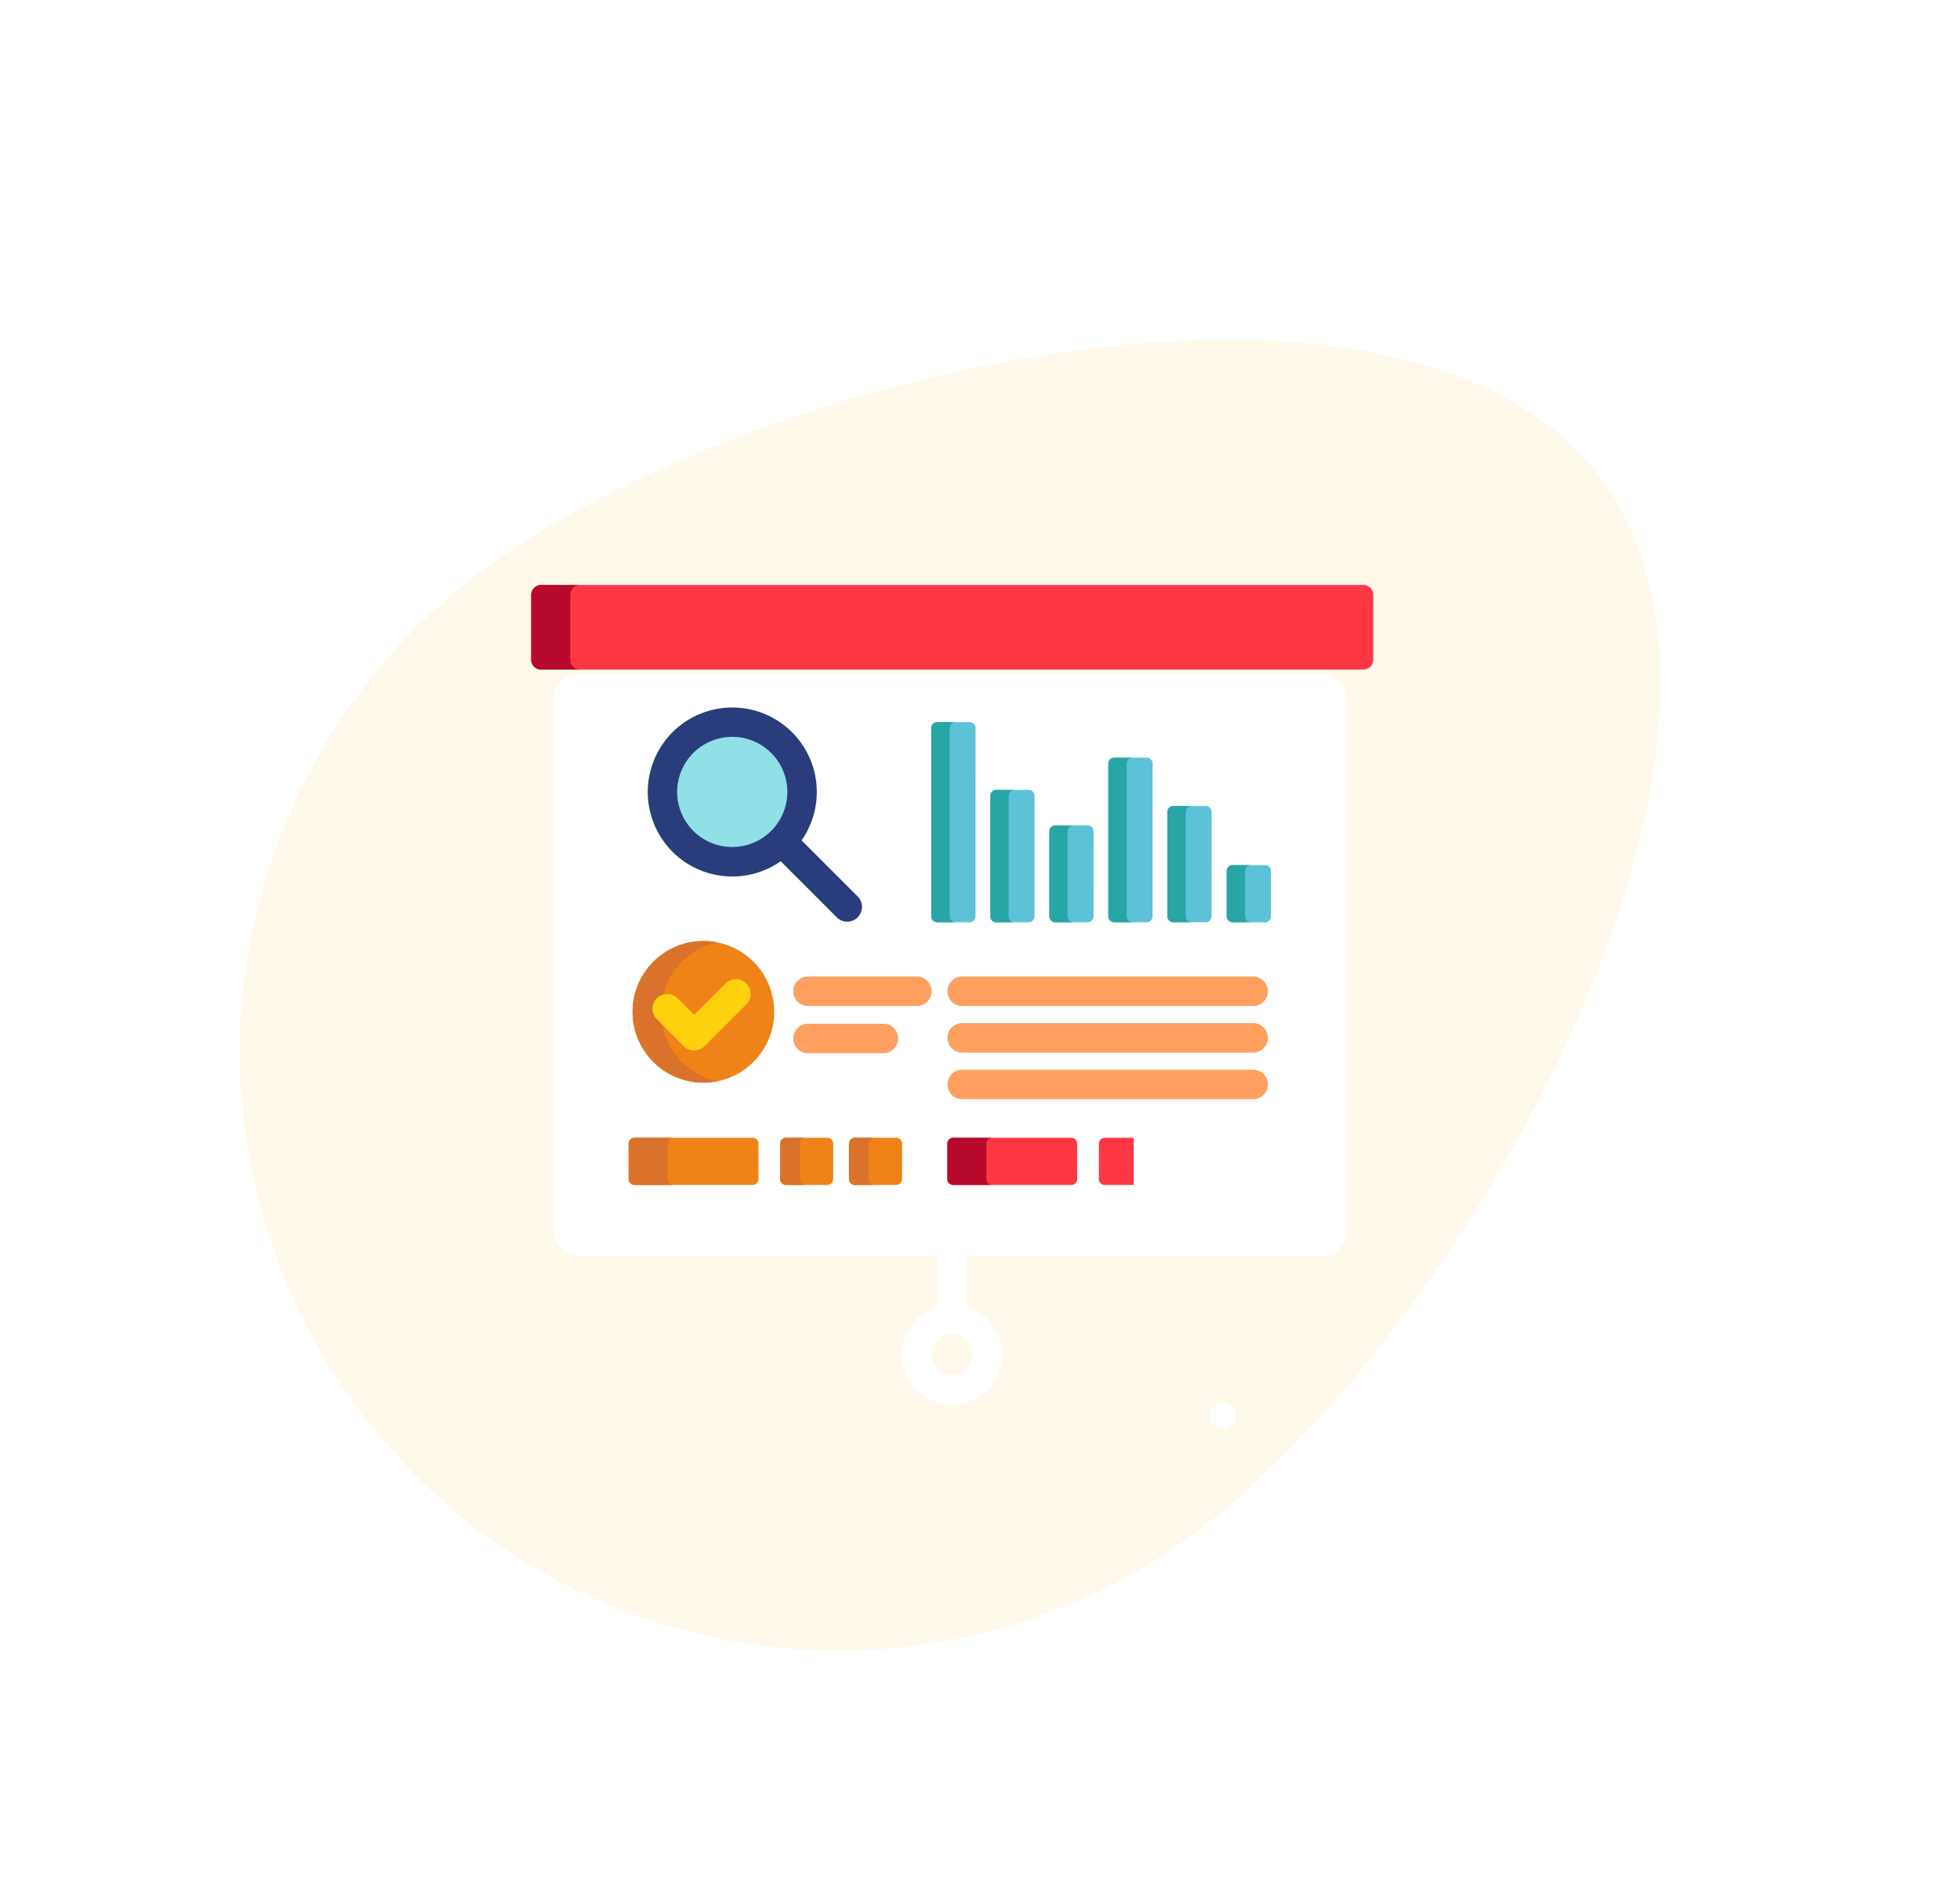 <svg id="seo_1_" data-name="seo (1)" xmlns="http://www.w3.org/2000/svg" xmlns:xlink="http://www.w3.org/1999/xlink" width="250.769" height="241.834" viewBox="0 0 250.769 241.834">
  <defs>
    <filter id="Rectangle_2391" x="61.925" y="77.26" width="119.297" height="92.434" filterUnits="userSpaceOnUse">
      <feOffset dy="3" input="SourceAlpha"/>
      <feGaussianBlur stdDeviation="3" result="blur"/>
      <feFlood flood-opacity="0.161"/>
      <feComposite operator="in" in2="blur"/>
      <feComposite in="SourceGraphic"/>
    </filter>
  </defs>
  <path id="Path_1425" data-name="Path 1425" d="M76.589,0c42.3,0,121.98,34.29,121.98,76.589s-79.682,76.589-121.98,76.589A76.589,76.589,0,0,1,76.589,0Z" transform="matrix(0.799, -0.602, 0.602, 0.799, 0, 119.502)" fill="#fff9ec"/>
  <g transform="matrix(1, 0, 0, 1, 0, 0)" filter="url(#Rectangle_2391)">
    <rect id="Rectangle_2391-2" data-name="Rectangle 2391" width="101.297" height="74.434" rx="3" transform="translate(70.92 83.26)" fill="#fff"/>
  </g>
  <path id="Path_1350" data-name="Path 1350" d="M238.831,369.281V361h-3.776v8.282a6.411,6.411,0,1,0,3.776,0Zm-1.888,8.762a2.635,2.635,0,1,1,2.635-2.635A2.638,2.638,0,0,1,236.943,378.043Z" transform="translate(-115.111 -202.074)" fill="#fff"/>
  <path id="Path_1355" data-name="Path 1355" d="M149.735,36.565a1.262,1.262,0,0,1-1.259,1.259H43.259A1.262,1.262,0,0,1,42,36.565V28.259A1.262,1.262,0,0,1,43.259,27H148.476a1.262,1.262,0,0,1,1.259,1.259Z" transform="translate(25.965 47.853)" fill="#fe3745"/>
  <path id="Path_1356" data-name="Path 1356" d="M46.995,36.565V28.259A1.262,1.262,0,0,1,48.253,27H43.259A1.262,1.262,0,0,0,42,28.259v8.307a1.262,1.262,0,0,0,1.259,1.259h4.995A1.262,1.262,0,0,1,46.995,36.565Z" transform="translate(25.965 47.853)" fill="#b7092b"/>
  <g id="Group_789" data-name="Group 789" transform="translate(84.752 92.401)">
    <ellipse id="Ellipse_151" data-name="Ellipse 151" cx="8.935" cy="8.935" rx="8.935" ry="8.935" transform="translate(0 0)" fill="#91e0e8"/>
    <path id="Path_1357" data-name="Path 1357" d="M116.3,111.966a8.936,8.936,0,0,1,3.821-14.9,8.935,8.935,0,1,0,0,17.159A8.888,8.888,0,0,1,116.3,111.966Z" transform="translate(-108.693 -96.714)" fill="#91e0e8"/>
  </g>
  <path id="Path_1358" data-name="Path 1358" d="M128.068,113.4l-7.169-7.169a10.813,10.813,0,1,0-2.669,2.671l7.168,7.168a1.888,1.888,0,1,0,2.67-2.67Zm-21.021-8.386a7.047,7.047,0,1,1,4.983,2.064A7.055,7.055,0,0,1,107.047,105.016Z" transform="translate(-18.343 1.302)" fill="#293d7c"/>
  <g id="Group_790" data-name="Group 790" transform="translate(119.149 92.404)">
    <path id="Path_1359" data-name="Path 1359" d="M251.005,121.58a.757.757,0,0,1-.755.755H246.1a.757.757,0,0,1-.755-.755V97.48a.757.757,0,0,1,.755-.755h4.153a.757.757,0,0,1,.755.755Z" transform="translate(-245.342 -96.725)" fill="#5dc1d8"/>
    <path id="Path_1360" data-name="Path 1360" d="M281.005,147.365a.757.757,0,0,1-.755.755H276.1a.757.757,0,0,1-.755-.755V131.939a.757.757,0,0,1,.755-.755h4.153a.757.757,0,0,1,.755.755Z" transform="translate(-267.791 -122.51)" fill="#5dc1d8"/>
    <path id="Path_1361" data-name="Path 1361" d="M311,160.873a.757.757,0,0,1-.755.755H306.1a.757.757,0,0,1-.755-.755V149.991a.758.758,0,0,1,.755-.755h4.153a.758.758,0,0,1,.755.755Z" transform="translate(-290.238 -136.018)" fill="#5dc1d8"/>
    <path id="Path_1362" data-name="Path 1362" d="M401.164,175.959a.757.757,0,0,1-.755.755h-4.153a.757.757,0,0,1-.755-.755v-5.807a.757.757,0,0,1,.755-.755h4.153a.757.757,0,0,1,.755.755Z" transform="translate(-357.703 -151.104)" fill="#5dc1d8"/>
    <path id="Path_1363" data-name="Path 1363" d="M341,135.087a.757.757,0,0,1-.755.755h-4.153a.757.757,0,0,1-.755-.755V115.531a.757.757,0,0,1,.755-.755h4.153a.757.757,0,0,1,.755.755Z" transform="translate(-312.685 -110.232)" fill="#5dc1d8"/>
    <path id="Path_1364" data-name="Path 1364" d="M371,153.5a.757.757,0,0,1-.755.755h-4.153a.757.757,0,0,1-.755-.755v-13.36a.757.757,0,0,1,.755-.755h4.153a.757.757,0,0,1,.755.755Z" transform="translate(-335.132 -128.65)" fill="#5dc1d8"/>
  </g>
  <g id="Group_791" data-name="Group 791" transform="translate(119.149 92.404)">
    <path id="Path_1365" data-name="Path 1365" d="M247.691,121.58V97.48a.757.757,0,0,1,.755-.755H246.1a.757.757,0,0,0-.755.755v24.1a.757.757,0,0,0,.755.755h2.349A.758.758,0,0,1,247.691,121.58Z" transform="translate(-245.342 -96.725)" fill="#28a5a5"/>
    <path id="Path_1366" data-name="Path 1366" d="M277.69,147.365V131.939a.757.757,0,0,1,.755-.755H276.1a.757.757,0,0,0-.755.755v15.425a.757.757,0,0,0,.755.755h2.349A.758.758,0,0,1,277.69,147.365Z" transform="translate(-267.79 -122.51)" fill="#28a5a5"/>
    <path id="Path_1367" data-name="Path 1367" d="M307.689,160.873V149.991a.758.758,0,0,1,.755-.755H306.1a.758.758,0,0,0-.755.755v10.881a.757.757,0,0,0,.755.755h2.349A.757.757,0,0,1,307.689,160.873Z" transform="translate(-290.237 -136.018)" fill="#28a5a5"/>
    <path id="Path_1368" data-name="Path 1368" d="M397.851,175.959v-5.807a.757.757,0,0,1,.755-.755h-2.349a.757.757,0,0,0-.755.755v5.807a.757.757,0,0,0,.755.755h2.349A.757.757,0,0,1,397.851,175.959Z" transform="translate(-357.704 -151.104)" fill="#28a5a5"/>
    <path id="Path_1369" data-name="Path 1369" d="M337.687,135.087V115.531a.757.757,0,0,1,.755-.755h-2.349a.757.757,0,0,0-.755.755v19.556a.757.757,0,0,0,.755.755h2.349A.757.757,0,0,1,337.687,135.087Z" transform="translate(-312.684 -110.232)" fill="#28a5a5"/>
    <path id="Path_1370" data-name="Path 1370" d="M367.687,153.5v-13.36a.757.757,0,0,1,.755-.755h-2.349a.757.757,0,0,0-.755.755V153.5a.757.757,0,0,0,.755.755h2.349A.757.757,0,0,1,367.687,153.5Z" transform="translate(-335.133 -128.65)" fill="#28a5a5"/>
  </g>
  <ellipse id="Ellipse_152" data-name="Ellipse 152" cx="9.062" cy="9.062" rx="9.062" ry="9.062" transform="translate(80.931 120.411)" fill="#ef8318"/>
  <path id="Path_1371" data-name="Path 1371" d="M97.164,217.055a9.065,9.065,0,0,1,7.236-8.878,9.062,9.062,0,1,0,0,17.756A9.065,9.065,0,0,1,97.164,217.055Z" transform="translate(-12.581 -87.581)" fill="#db722c"/>
  <path id="Path_1372" data-name="Path 1372" d="M109.067,236.484a1.887,1.887,0,0,1-1.335-.553l-3.418-3.418a1.888,1.888,0,1,1,2.67-2.669l2.083,2.083,4.015-4.015a1.888,1.888,0,0,1,2.67,2.67l-5.35,5.35A1.888,1.888,0,0,1,109.067,236.484Z" transform="translate(-20.25 -102.072)" fill="#ffd00d"/>
  <g id="Group_792" data-name="Group 792" transform="translate(101.491 124.953)">
    <path id="Path_1373" data-name="Path 1373" d="M191,229.809H177.08a1.888,1.888,0,0,1,0-3.776H191a1.888,1.888,0,1,1,0,3.776Z" transform="translate(-175.192 -226.033)" fill="#ff9f60"/>
    <path id="Path_1374" data-name="Path 1374" d="M186.723,253.807H177.08a1.888,1.888,0,0,1,0-3.776h9.643a1.888,1.888,0,0,1,0,3.776Z" transform="translate(-175.192 -243.99)" fill="#ff9f60"/>
  </g>
  <path id="Path_1379" data-name="Path 1379" d="M108.125,313.286a.757.757,0,0,1-.755.755h-15.1a.757.757,0,0,1-.755-.755v-4.531a.757.757,0,0,1,.755-.755h15.1a.757.757,0,0,1,.755.755Z" transform="translate(-11.084 -162.415)" fill="#ef8318"/>
  <path id="Path_1380" data-name="Path 1380" d="M96.507,313.286v-4.531a.757.757,0,0,1,.755-.755H92.267a.757.757,0,0,0-.755.755v4.531a.757.757,0,0,0,.755.755h4.995A.757.757,0,0,1,96.507,313.286Z" transform="translate(-11.084 -162.415)" fill="#db722c"/>
  <g id="Group_793" data-name="Group 793" transform="translate(99.81 145.585)">
    <path id="Path_1381" data-name="Path 1381" d="M175.308,313.286a.757.757,0,0,1-.755.755h-5.286a.757.757,0,0,1-.755-.755v-4.531a.757.757,0,0,1,.755-.755h5.286a.757.757,0,0,1,.755.755Z" transform="translate(-168.512 -308)" fill="#ef8318"/>
    <path id="Path_1382" data-name="Path 1382" d="M210.308,313.286a.757.757,0,0,1-.755.755h-5.286a.757.757,0,0,1-.755-.755v-4.531a.757.757,0,0,1,.755-.755h5.286a.757.757,0,0,1,.755.755Z" transform="translate(-194.702 -308)" fill="#ef8318"/>
  </g>
  <g id="Group_794" data-name="Group 794" transform="translate(99.81 145.585)">
    <path id="Path_1383" data-name="Path 1383" d="M171.029,313.286v-4.531a.757.757,0,0,1,.755-.755h-2.517a.757.757,0,0,0-.755.755v4.531a.757.757,0,0,0,.755.755h2.517A.757.757,0,0,1,171.029,313.286Z" transform="translate(-168.512 -308)" fill="#db722c"/>
    <path id="Path_1384" data-name="Path 1384" d="M206.029,313.286v-4.531a.757.757,0,0,1,.755-.755h-2.517a.757.757,0,0,0-.755.755v4.531a.757.757,0,0,0,.755.755h2.517A.757.757,0,0,1,206.029,313.286Z" transform="translate(-194.702 -308)" fill="#db722c"/>
  </g>
  <path id="Path_1385" data-name="Path 1385" d="M270.125,313.286a.757.757,0,0,1-.755.755h-15.1a.757.757,0,0,1-.755-.755v-4.531a.757.757,0,0,1,.755-.755h15.1a.757.757,0,0,1,.755.755Z" transform="translate(-132.306 -162.415)" fill="#fe3745"/>
  <path id="Path_1386" data-name="Path 1386" d="M258.508,313.286v-4.531a.757.757,0,0,1,.755-.755h-4.995a.757.757,0,0,0-.755.755v4.531a.757.757,0,0,0,.755.755h4.995A.757.757,0,0,1,258.508,313.286Z" transform="translate(-132.307 -162.415)" fill="#b7092b"/>
  <path id="Path_1387" data-name="Path 1387" d="M334.972,308h-3.7a.757.757,0,0,0-.755.755v4.531a.757.757,0,0,0,.755.755h3.7Z" transform="translate(-189.924 -162.415)" fill="#fe3745"/>
  <g id="Group_795" data-name="Group 795" transform="translate(121.221 124.953)">
    <path id="Path_1388" data-name="Path 1388" d="M292.678,229.809H255.46a1.888,1.888,0,0,1,0-3.776h37.218a1.888,1.888,0,1,1,0,3.776Z" transform="translate(-253.572 -226.033)" fill="#ff9f60"/>
  </g>
  <g id="Group_796" data-name="Group 796" transform="translate(121.221 130.916)">
    <path id="Path_1388-2" data-name="Path 1388" d="M292.678,229.809H255.46a1.888,1.888,0,0,1,0-3.776h37.218a1.888,1.888,0,1,1,0,3.776Z" transform="translate(-253.572 -226.033)" fill="#ff9f60"/>
  </g>
  <g id="Group_797" data-name="Group 797" transform="translate(121.221 136.88)">
    <path id="Path_1388-3" data-name="Path 1388" d="M292.678,229.809H255.46a1.888,1.888,0,0,1,0-3.776h37.218a1.888,1.888,0,1,1,0,3.776Z" transform="translate(-253.572 -226.033)" fill="#ff9f60"/>
  </g>
  <path id="Path_1393" data-name="Path 1393" d="M404.612,462.025a1.649,1.649,0,1,1,1.164-.483A1.656,1.656,0,0,1,404.612,462.025Z" transform="translate(-248.147 -279.211)" fill="#fff"/>
</svg>
